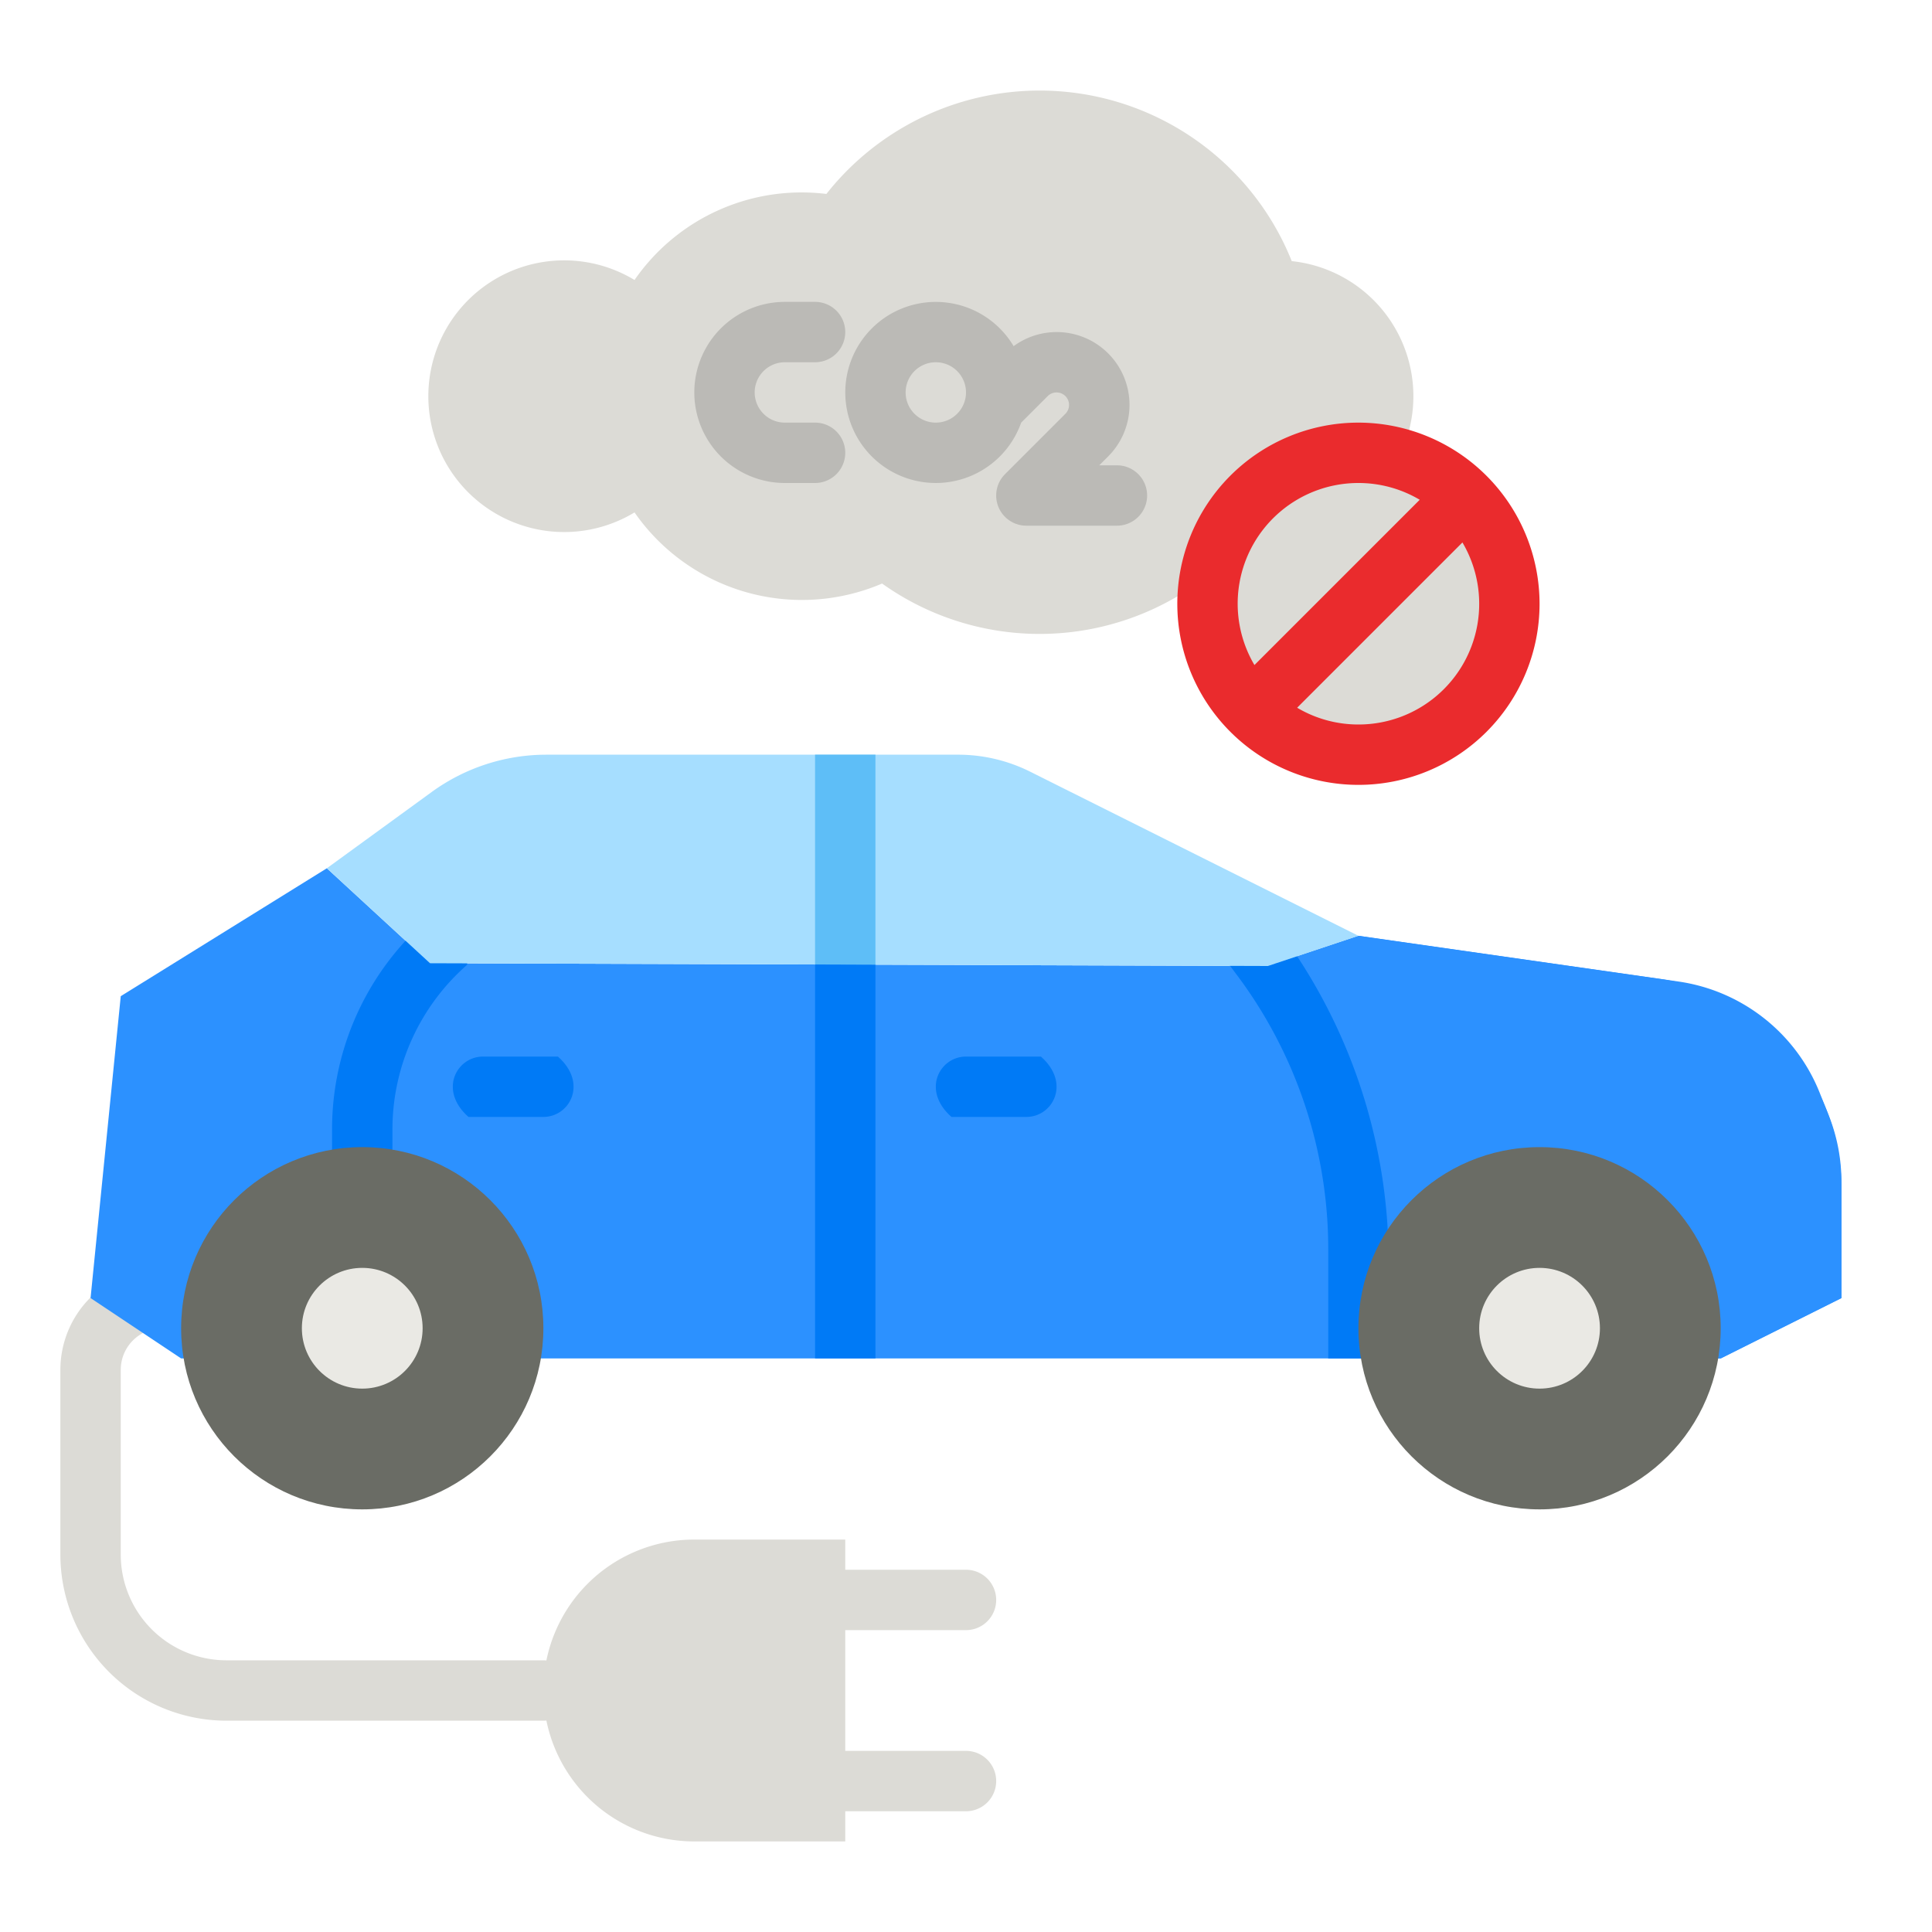 <svg height="512" viewBox="0 0 512 512" width="512" xmlns="http://www.w3.org/2000/svg"><g id="flat"><g fill="#dcdbd6"><path d="m342.327 69.2a71.98 71.98 0 0 0 -123.327-17.8 53.833 53.833 0 0 0 -50.845 22.8 36 36 0 1 0 0 61.594 54.016 54.016 0 0 0 65.607 18.851 71.941 71.941 0 0 0 98.377-14.22 36 36 0 1 0 10.188-71.225z"/><circle cx="360" cy="160" r="40"/><path d="m144 456h-84a44.049 44.049 0 0 1 -44-44v-49a27.03 27.03 0 0 1 27-27h5a8 8 0 0 1 0 16h-5a11.013 11.013 0 0 0 -11 11v49a28.032 28.032 0 0 0 28 28h84a8 8 0 0 1 0 16z"/><path d="m256 432h-32a8 8 0 0 1 0-16h32a8 8 0 0 1 0 16z"/><path d="m256 480h-32a8 8 0 0 1 0-16h32a8 8 0 0 1 0 16z"/></g><path d="m360 112a48 48 0 1 0 48 48 48.054 48.054 0 0 0 -48-48zm0 16a31.8 31.8 0 0 1 16.242 4.444l-43.8 43.8a31.979 31.979 0 0 1 27.558-48.244zm0 64a31.8 31.8 0 0 1 -16.242-4.444l43.8-43.8a31.979 31.979 0 0 1 -27.558 48.244z" fill="#ea2b2d"/><path d="m216 112h-8a8 8 0 0 1 0-16h8a8 8 0 0 0 0-16h-8a24 24 0 0 0 0 48h8a8 8 0 0 0 0-16z" fill="#bbbab6"/><path d="m296 123.313h-4.687l2.344-2.342a19.3 19.3 0 0 0 -25.037-29.234 23.993 23.993 0 1 0 2 20.268l7.035-7.034a3.313 3.313 0 1 1 4.686 4.685l-16 16a8 8 0 0 0 5.659 13.657h24a8 8 0 1 0 0-16zm-48-11.313a8 8 0 1 1 8-8 8.009 8.009 0 0 1 -8 8z" fill="#bbbab6"/><path d="m488 313.167v30.833l-32 16h-408l-24-16 8-80 54.62-33.9 27.338 25.169 222.042.731 24-8 84.757 12.108a47.6 47.6 0 0 1 37.464 29.443l2.375 5.938a47.6 47.6 0 0 1 3.404 17.678z" fill="#2c91ff"/><path d="m488 314.76v29.24l-32 16h-104v-28.951a121.166 121.166 0 0 0 -24.268-72.749l-1.752-2.333 10.02.033 7.75-2.58 16.25-5.42 80.01 11.43a55.9 55.9 0 0 1 47.99 55.33z" fill="#2c91ff"/><path d="m88 307.844v-8.377a73.824 73.824 0 0 1 21.765-52.546c4.96-4.959 14.806-2.049 14.027 8.74a.061.061 0 0 1 -.019.04 58.012 58.012 0 0 0 -19.773 43.766v4.533c0 6.983-8.946 11.875-16 3.844z" fill="#007af6"/><path d="m368 333.89v26.11h-16v-28.951a121.166 121.166 0 0 0 -24.268-72.749l-1.752-2.333a8 8 0 0 1 12.89-9.48c1.7 2.26 3.32 4.57 4.88 6.93a146.782 146.782 0 0 1 24.25 80.473z" fill="#007af6"/><path d="m272 296h-19.846c-8.029-7.057-3.135-16 3.846-16h19.846c8.029 7.057 3.135 16-3.846 16z" fill="#007af6"/><path d="m144 296h-19.846c-8.029-7.057-3.135-16 3.846-16h19.846c8.029 7.057 3.135 16-3.846 16z" fill="#007af6"/><circle cx="96" cy="352" fill="#6a6c65" r="48"/><circle cx="96" cy="352" fill="#eae9e4" r="16"/><circle cx="408" cy="352" fill="#6a6c65" r="48"/><circle cx="408" cy="352" fill="#eae9e4" r="16"/><path d="m336 256 24-8-86.966-43.483a42.793 42.793 0 0 0 -19.134-4.517h-109.087a51.7 51.7 0 0 0 -30.41 9.889l-27.783 20.211 27.338 25.169z" fill="#a6deff"/><path d="m216 255.602v-55.602h16v55.655" fill="#5ebef7"/><path d="m232 255.655v104.345h-16v-104.398z" fill="#007af6"/><path d="m184 408h40a0 0 0 0 1 0 0v80a0 0 0 0 1 0 0h-40a40 40 0 0 1 -40-40 40 40 0 0 1 40-40z" fill="#dcdbd6"/></g></svg>